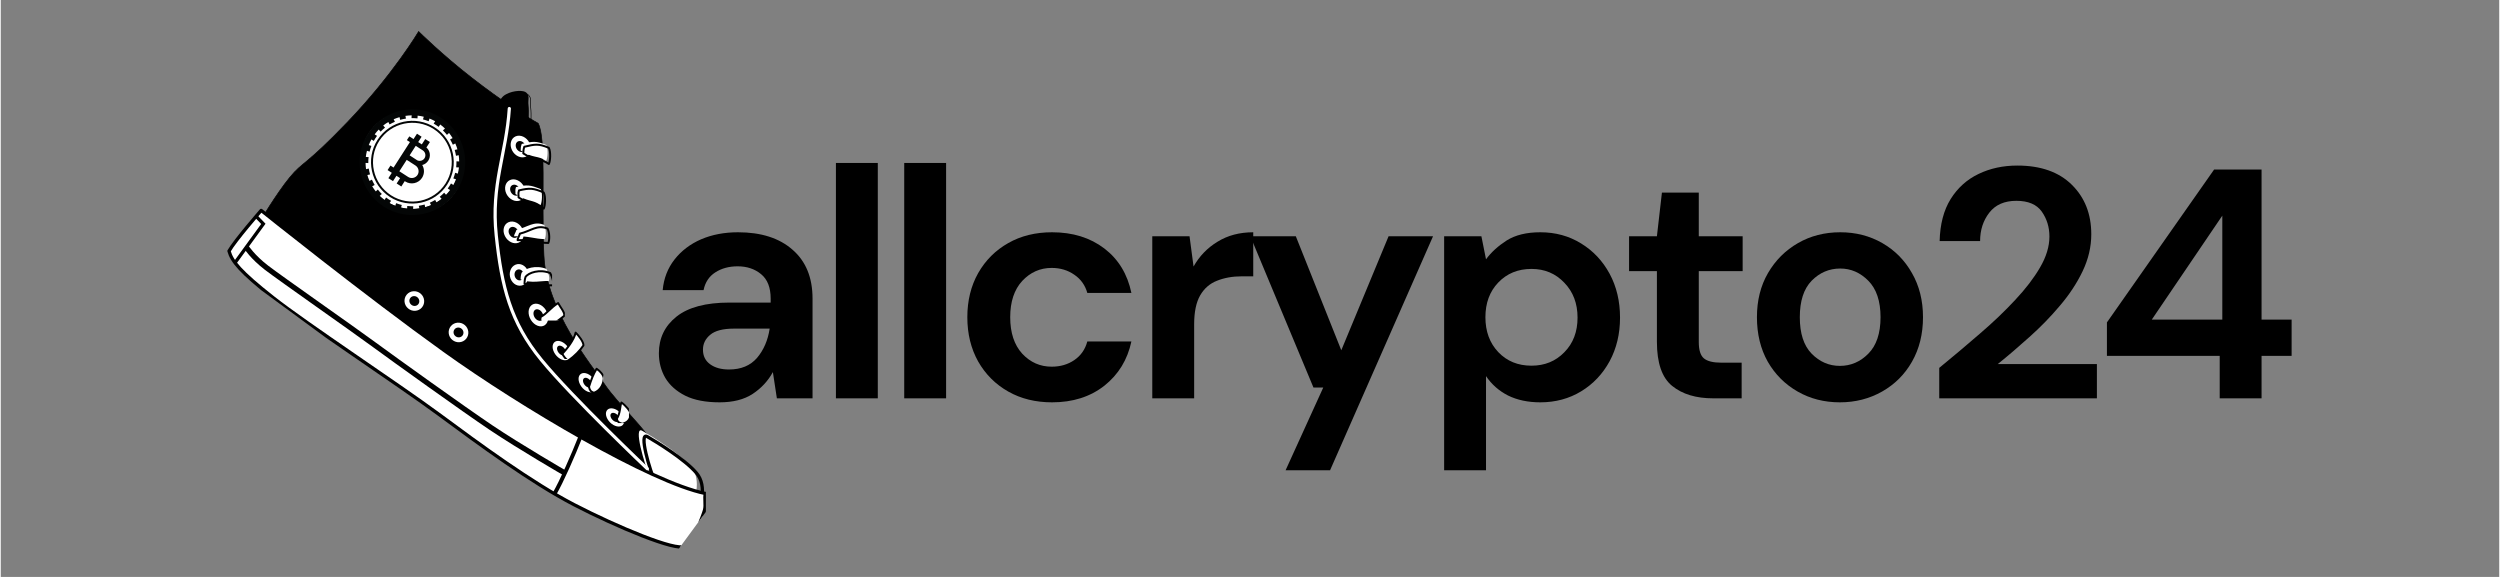 <svg xmlns="http://www.w3.org/2000/svg" xmlns:xlink="http://www.w3.org/1999/xlink" width="260" zoomAndPan="magnify" viewBox="0 0 194.88 45" height="60" preserveAspectRatio="xMidYMid meet" version="1.0"><rect x="0" y="0" width="194.88" height="45" fill="#808080" stroke="none"/><defs><g/><clipPath id="805e608703"><path d="M 38 7 L 42 7 L 42 10 L 38 10 Z M 38 7 " clip-rule="nonzero"/></clipPath><clipPath id="dd795a9958"><path d="M 31.293 0.016 L 65.738 25.293 L 51.102 45.234 L 16.66 19.953 Z M 31.293 0.016 " clip-rule="nonzero"/></clipPath><clipPath id="9e2d7c60f7"><path d="M 31.293 0.016 L 65.738 25.293 L 51.102 45.234 L 16.66 19.953 Z M 31.293 0.016 " clip-rule="nonzero"/></clipPath><clipPath id="ac8bceffed"><path d="M 31.293 0.016 L 65.738 25.293 L 51.102 45.234 L 16.66 19.953 Z M 31.293 0.016 " clip-rule="nonzero"/></clipPath><clipPath id="ef3c4a30da"><path d="M 38 6 L 42 6 L 42 10 L 38 10 Z M 38 6 " clip-rule="nonzero"/></clipPath><clipPath id="e6c62108b4"><path d="M 31.293 0.016 L 65.738 25.293 L 51.102 45.234 L 16.66 19.953 Z M 31.293 0.016 " clip-rule="nonzero"/></clipPath><clipPath id="3154c201fb"><path d="M 31.293 0.016 L 65.738 25.293 L 51.102 45.234 L 16.66 19.953 Z M 31.293 0.016 " clip-rule="nonzero"/></clipPath><clipPath id="cc83a95e45"><path d="M 31.293 0.016 L 65.738 25.293 L 51.102 45.234 L 16.66 19.953 Z M 31.293 0.016 " clip-rule="nonzero"/></clipPath><clipPath id="b2e23d0bfd"><path d="M 19 2 L 52 2 L 52 38 L 19 38 Z M 19 2 " clip-rule="nonzero"/></clipPath><clipPath id="001c041580"><path d="M 31.293 0.016 L 65.738 25.293 L 51.102 45.234 L 16.66 19.953 Z M 31.293 0.016 " clip-rule="nonzero"/></clipPath><clipPath id="d5cfa0f554"><path d="M 31.293 0.016 L 65.738 25.293 L 51.102 45.234 L 16.66 19.953 Z M 31.293 0.016 " clip-rule="nonzero"/></clipPath><clipPath id="511d2adf33"><path d="M 31.293 0.016 L 65.738 25.293 L 51.102 45.234 L 16.66 19.953 Z M 31.293 0.016 " clip-rule="nonzero"/></clipPath><clipPath id="83dc32ec58"><path d="M 28 8 L 36 8 L 36 17 L 28 17 Z M 28 8 " clip-rule="nonzero"/></clipPath><clipPath id="39a5025084"><path d="M 31.293 0.016 L 65.738 25.293 L 51.102 45.234 L 16.66 19.953 Z M 31.293 0.016 " clip-rule="nonzero"/></clipPath><clipPath id="465681c65c"><path d="M 31.293 0.016 L 65.738 25.293 L 51.102 45.234 L 16.66 19.953 Z M 31.293 0.016 " clip-rule="nonzero"/></clipPath><clipPath id="e1dbc09871"><path d="M 31.293 0.016 L 65.738 25.293 L 51.102 45.234 L 16.66 19.953 Z M 31.293 0.016 " clip-rule="nonzero"/></clipPath><clipPath id="9512255abc"><path d="M 27 8 L 37 8 L 37 17 L 27 17 Z M 27 8 " clip-rule="nonzero"/></clipPath><clipPath id="99acca8b77"><path d="M 31.293 0.016 L 65.738 25.293 L 51.102 45.234 L 16.66 19.953 Z M 31.293 0.016 " clip-rule="nonzero"/></clipPath><clipPath id="44e7a20b4d"><path d="M 31.293 0.016 L 65.738 25.293 L 51.102 45.234 L 16.66 19.953 Z M 31.293 0.016 " clip-rule="nonzero"/></clipPath><clipPath id="2951d6d065"><path d="M 31.293 0.016 L 65.738 25.293 L 51.102 45.234 L 16.66 19.953 Z M 31.293 0.016 " clip-rule="nonzero"/></clipPath><clipPath id="064ad56266"><path d="M 29 20 L 36 20 L 36 27 L 29 27 Z M 29 20 " clip-rule="nonzero"/></clipPath><clipPath id="b090b58ca4"><path d="M 31.293 0.016 L 65.738 25.293 L 51.102 45.234 L 16.66 19.953 Z M 31.293 0.016 " clip-rule="nonzero"/></clipPath><clipPath id="a13ebaa38d"><path d="M 31.293 0.016 L 65.738 25.293 L 51.102 45.234 L 16.66 19.953 Z M 31.293 0.016 " clip-rule="nonzero"/></clipPath><clipPath id="72cedaed97"><path d="M 31.293 0.016 L 65.738 25.293 L 51.102 45.234 L 16.66 19.953 Z M 31.293 0.016 " clip-rule="nonzero"/></clipPath><clipPath id="bac3518591"><path d="M 33 23 L 39 23 L 39 29 L 33 29 Z M 33 23 " clip-rule="nonzero"/></clipPath><clipPath id="2fcb7de313"><path d="M 31.293 0.016 L 65.738 25.293 L 51.102 45.234 L 16.66 19.953 Z M 31.293 0.016 " clip-rule="nonzero"/></clipPath><clipPath id="482d2c5258"><path d="M 31.293 0.016 L 65.738 25.293 L 51.102 45.234 L 16.66 19.953 Z M 31.293 0.016 " clip-rule="nonzero"/></clipPath><clipPath id="be7010c709"><path d="M 31.293 0.016 L 65.738 25.293 L 51.102 45.234 L 16.66 19.953 Z M 31.293 0.016 " clip-rule="nonzero"/></clipPath><clipPath id="c589f60ac2"><path d="M 37 8 L 44 8 L 44 15 L 37 15 Z M 37 8 " clip-rule="nonzero"/></clipPath><clipPath id="1f252826cd"><path d="M 31.293 0.016 L 65.738 25.293 L 51.102 45.234 L 16.66 19.953 Z M 31.293 0.016 " clip-rule="nonzero"/></clipPath><clipPath id="8deb5b2f65"><path d="M 31.293 0.016 L 65.738 25.293 L 51.102 45.234 L 16.66 19.953 Z M 31.293 0.016 " clip-rule="nonzero"/></clipPath><clipPath id="c1ef340e8d"><path d="M 31.293 0.016 L 65.738 25.293 L 51.102 45.234 L 16.66 19.953 Z M 31.293 0.016 " clip-rule="nonzero"/></clipPath><clipPath id="e762920ae7"><path d="M 37 11 L 43 11 L 43 19 L 37 19 Z M 37 11 " clip-rule="nonzero"/></clipPath><clipPath id="c11cd472f4"><path d="M 31.293 0.016 L 65.738 25.293 L 51.102 45.234 L 16.66 19.953 Z M 31.293 0.016 " clip-rule="nonzero"/></clipPath><clipPath id="dd6fede4fa"><path d="M 31.293 0.016 L 65.738 25.293 L 51.102 45.234 L 16.66 19.953 Z M 31.293 0.016 " clip-rule="nonzero"/></clipPath><clipPath id="6adf4a94d4"><path d="M 31.293 0.016 L 65.738 25.293 L 51.102 45.234 L 16.66 19.953 Z M 31.293 0.016 " clip-rule="nonzero"/></clipPath><clipPath id="2228e4d97d"><path d="M 37 15 L 43 15 L 43 22 L 37 22 Z M 37 15 " clip-rule="nonzero"/></clipPath><clipPath id="d2d478b773"><path d="M 31.293 0.016 L 65.738 25.293 L 51.102 45.234 L 16.66 19.953 Z M 31.293 0.016 " clip-rule="nonzero"/></clipPath><clipPath id="ef4bd83196"><path d="M 31.293 0.016 L 65.738 25.293 L 51.102 45.234 L 16.66 19.953 Z M 31.293 0.016 " clip-rule="nonzero"/></clipPath><clipPath id="b05df44453"><path d="M 31.293 0.016 L 65.738 25.293 L 51.102 45.234 L 16.66 19.953 Z M 31.293 0.016 " clip-rule="nonzero"/></clipPath><clipPath id="1bccca0570"><path d="M 37 18 L 44 18 L 44 25 L 37 25 Z M 37 18 " clip-rule="nonzero"/></clipPath><clipPath id="680b45359a"><path d="M 31.293 0.016 L 65.738 25.293 L 51.102 45.234 L 16.66 19.953 Z M 31.293 0.016 " clip-rule="nonzero"/></clipPath><clipPath id="020e27621e"><path d="M 31.293 0.016 L 65.738 25.293 L 51.102 45.234 L 16.66 19.953 Z M 31.293 0.016 " clip-rule="nonzero"/></clipPath><clipPath id="ff5514c825"><path d="M 31.293 0.016 L 65.738 25.293 L 51.102 45.234 L 16.66 19.953 Z M 31.293 0.016 " clip-rule="nonzero"/></clipPath><clipPath id="4138130edb"><path d="M 39 21 L 45 21 L 45 28 L 39 28 Z M 39 21 " clip-rule="nonzero"/></clipPath><clipPath id="535193f44e"><path d="M 31.293 0.016 L 65.738 25.293 L 51.102 45.234 L 16.66 19.953 Z M 31.293 0.016 " clip-rule="nonzero"/></clipPath><clipPath id="8e5b7fb593"><path d="M 31.293 0.016 L 65.738 25.293 L 51.102 45.234 L 16.66 19.953 Z M 31.293 0.016 " clip-rule="nonzero"/></clipPath><clipPath id="bbcfa8cc93"><path d="M 31.293 0.016 L 65.738 25.293 L 51.102 45.234 L 16.66 19.953 Z M 31.293 0.016 " clip-rule="nonzero"/></clipPath><clipPath id="3f6fa31786"><path d="M 41 24 L 47 24 L 47 31 L 41 31 Z M 41 24 " clip-rule="nonzero"/></clipPath><clipPath id="d38b0b8d7a"><path d="M 31.293 0.016 L 65.738 25.293 L 51.102 45.234 L 16.66 19.953 Z M 31.293 0.016 " clip-rule="nonzero"/></clipPath><clipPath id="39cbd15627"><path d="M 31.293 0.016 L 65.738 25.293 L 51.102 45.234 L 16.66 19.953 Z M 31.293 0.016 " clip-rule="nonzero"/></clipPath><clipPath id="0e3e80c833"><path d="M 31.293 0.016 L 65.738 25.293 L 51.102 45.234 L 16.66 19.953 Z M 31.293 0.016 " clip-rule="nonzero"/></clipPath><clipPath id="fa62425e11"><path d="M 43 27 L 49 27 L 49 33 L 43 33 Z M 43 27 " clip-rule="nonzero"/></clipPath><clipPath id="14a8d89086"><path d="M 31.293 0.016 L 65.738 25.293 L 51.102 45.234 L 16.66 19.953 Z M 31.293 0.016 " clip-rule="nonzero"/></clipPath><clipPath id="3595fc814d"><path d="M 31.293 0.016 L 65.738 25.293 L 51.102 45.234 L 16.66 19.953 Z M 31.293 0.016 " clip-rule="nonzero"/></clipPath><clipPath id="94ecf679be"><path d="M 31.293 0.016 L 65.738 25.293 L 51.102 45.234 L 16.66 19.953 Z M 31.293 0.016 " clip-rule="nonzero"/></clipPath><clipPath id="ee54e84036"><path d="M 45 29 L 51 29 L 51 35 L 45 35 Z M 45 29 " clip-rule="nonzero"/></clipPath><clipPath id="0e5ea921ea"><path d="M 31.293 0.016 L 65.738 25.293 L 51.102 45.234 L 16.66 19.953 Z M 31.293 0.016 " clip-rule="nonzero"/></clipPath><clipPath id="92119e2c42"><path d="M 31.293 0.016 L 65.738 25.293 L 51.102 45.234 L 16.66 19.953 Z M 31.293 0.016 " clip-rule="nonzero"/></clipPath><clipPath id="476f717add"><path d="M 31.293 0.016 L 65.738 25.293 L 51.102 45.234 L 16.66 19.953 Z M 31.293 0.016 " clip-rule="nonzero"/></clipPath><clipPath id="d247758e1f"><path d="M 49 33 L 55 33 L 55 39 L 49 39 Z M 49 33 " clip-rule="nonzero"/></clipPath><clipPath id="81dbc3e5af"><path d="M 31.293 0.016 L 65.738 25.293 L 51.102 45.234 L 16.66 19.953 Z M 31.293 0.016 " clip-rule="nonzero"/></clipPath><clipPath id="e60609cd2a"><path d="M 31.293 0.016 L 65.738 25.293 L 51.102 45.234 L 16.66 19.953 Z M 31.293 0.016 " clip-rule="nonzero"/></clipPath><clipPath id="e05070612b"><path d="M 31.293 0.016 L 65.738 25.293 L 51.102 45.234 L 16.66 19.953 Z M 31.293 0.016 " clip-rule="nonzero"/></clipPath><clipPath id="9e1c5bd1a8"><path d="M 48 32 L 56 32 L 56 40 L 48 40 Z M 48 32 " clip-rule="nonzero"/></clipPath><clipPath id="68416d26ad"><path d="M 31.293 0.016 L 65.738 25.293 L 51.102 45.234 L 16.66 19.953 Z M 31.293 0.016 " clip-rule="nonzero"/></clipPath><clipPath id="81befba933"><path d="M 31.293 0.016 L 65.738 25.293 L 51.102 45.234 L 16.66 19.953 Z M 31.293 0.016 " clip-rule="nonzero"/></clipPath><clipPath id="27e825f90e"><path d="M 31.293 0.016 L 65.738 25.293 L 51.102 45.234 L 16.66 19.953 Z M 31.293 0.016 " clip-rule="nonzero"/></clipPath><clipPath id="bbc29cd160"><path d="M 17 16 L 55 16 L 55 43 L 17 43 Z M 17 16 " clip-rule="nonzero"/></clipPath><clipPath id="2bcb373998"><path d="M 31.293 0.016 L 65.738 25.293 L 51.102 45.234 L 16.66 19.953 Z M 31.293 0.016 " clip-rule="nonzero"/></clipPath><clipPath id="4a9c7e82ab"><path d="M 31.293 0.016 L 65.738 25.293 L 51.102 45.234 L 16.66 19.953 Z M 31.293 0.016 " clip-rule="nonzero"/></clipPath><clipPath id="4551ee88b9"><path d="M 31.293 0.016 L 65.738 25.293 L 51.102 45.234 L 16.66 19.953 Z M 31.293 0.016 " clip-rule="nonzero"/></clipPath><clipPath id="4f4f9d1133"><path d="M 40 31 L 47 31 L 47 40 L 40 40 Z M 40 31 " clip-rule="nonzero"/></clipPath><clipPath id="afdccdb7e8"><path d="M 31.293 0.016 L 65.738 25.293 L 51.102 45.234 L 16.66 19.953 Z M 31.293 0.016 " clip-rule="nonzero"/></clipPath><clipPath id="a5dc55c14a"><path d="M 31.293 0.016 L 65.738 25.293 L 51.102 45.234 L 16.66 19.953 Z M 31.293 0.016 " clip-rule="nonzero"/></clipPath><clipPath id="e1e69fd60f"><path d="M 31.293 0.016 L 65.738 25.293 L 51.102 45.234 L 16.66 19.953 Z M 31.293 0.016 " clip-rule="nonzero"/></clipPath><clipPath id="918e105763"><path d="M 16 15 L 22 15 L 22 22 L 16 22 Z M 16 15 " clip-rule="nonzero"/></clipPath><clipPath id="02b110b54a"><path d="M 31.293 0.016 L 65.738 25.293 L 51.102 45.234 L 16.66 19.953 Z M 31.293 0.016 " clip-rule="nonzero"/></clipPath><clipPath id="b6b52b8dd3"><path d="M 31.293 0.016 L 65.738 25.293 L 51.102 45.234 L 16.66 19.953 Z M 31.293 0.016 " clip-rule="nonzero"/></clipPath><clipPath id="1da2108969"><path d="M 31.293 0.016 L 65.738 25.293 L 51.102 45.234 L 16.66 19.953 Z M 31.293 0.016 " clip-rule="nonzero"/></clipPath><clipPath id="bb5242bc33"><path d="M 16 16 L 46 16 L 46 39 L 16 39 Z M 16 16 " clip-rule="nonzero"/></clipPath><clipPath id="3bfff3a622"><path d="M 31.293 0.016 L 65.738 25.293 L 51.102 45.234 L 16.66 19.953 Z M 31.293 0.016 " clip-rule="nonzero"/></clipPath><clipPath id="7d2d3da16f"><path d="M 31.293 0.016 L 65.738 25.293 L 51.102 45.234 L 16.66 19.953 Z M 31.293 0.016 " clip-rule="nonzero"/></clipPath><clipPath id="8932a639d2"><path d="M 31.293 0.016 L 65.738 25.293 L 51.102 45.234 L 16.66 19.953 Z M 31.293 0.016 " clip-rule="nonzero"/></clipPath><clipPath id="044e16917a"><path d="M 36 6 L 52 6 L 52 38 L 36 38 Z M 36 6 " clip-rule="nonzero"/></clipPath><clipPath id="ee49e4acd5"><path d="M 31.293 0.016 L 65.738 25.293 L 51.102 45.234 L 16.66 19.953 Z M 31.293 0.016 " clip-rule="nonzero"/></clipPath><clipPath id="2a7383ffe4"><path d="M 31.293 0.016 L 65.738 25.293 L 51.102 45.234 L 16.66 19.953 Z M 31.293 0.016 " clip-rule="nonzero"/></clipPath><clipPath id="5cea0947ea"><path d="M 31.293 0.016 L 65.738 25.293 L 51.102 45.234 L 16.66 19.953 Z M 31.293 0.016 " clip-rule="nonzero"/></clipPath><clipPath id="aa4663f4b8"><path d="M 40 11 L 43 11 L 43 13 L 40 13 Z M 40 11 " clip-rule="nonzero"/></clipPath><clipPath id="15b41de19a"><path d="M 31.293 0.016 L 65.738 25.293 L 51.102 45.234 L 16.66 19.953 Z M 31.293 0.016 " clip-rule="nonzero"/></clipPath><clipPath id="b70dec3c64"><path d="M 31.293 0.016 L 65.738 25.293 L 51.102 45.234 L 16.66 19.953 Z M 31.293 0.016 " clip-rule="nonzero"/></clipPath><clipPath id="7188c591a8"><path d="M 31.293 0.016 L 65.738 25.293 L 51.102 45.234 L 16.66 19.953 Z M 31.293 0.016 " clip-rule="nonzero"/></clipPath><clipPath id="a190954a12"><path d="M 40 10 L 43 10 L 43 13 L 40 13 Z M 40 10 " clip-rule="nonzero"/></clipPath><clipPath id="b95585ebd9"><path d="M 31.293 0.016 L 65.738 25.293 L 51.102 45.234 L 16.66 19.953 Z M 31.293 0.016 " clip-rule="nonzero"/></clipPath><clipPath id="05bac94bf3"><path d="M 31.293 0.016 L 65.738 25.293 L 51.102 45.234 L 16.66 19.953 Z M 31.293 0.016 " clip-rule="nonzero"/></clipPath><clipPath id="ea9dcca2fd"><path d="M 31.293 0.016 L 65.738 25.293 L 51.102 45.234 L 16.66 19.953 Z M 31.293 0.016 " clip-rule="nonzero"/></clipPath><clipPath id="ff824ac185"><path d="M 40 14 L 43 14 L 43 16 L 40 16 Z M 40 14 " clip-rule="nonzero"/></clipPath><clipPath id="1da2b8d9ee"><path d="M 31.293 0.016 L 65.738 25.293 L 51.102 45.234 L 16.66 19.953 Z M 31.293 0.016 " clip-rule="nonzero"/></clipPath><clipPath id="641cc9c470"><path d="M 31.293 0.016 L 65.738 25.293 L 51.102 45.234 L 16.66 19.953 Z M 31.293 0.016 " clip-rule="nonzero"/></clipPath><clipPath id="6c77f239e2"><path d="M 31.293 0.016 L 65.738 25.293 L 51.102 45.234 L 16.66 19.953 Z M 31.293 0.016 " clip-rule="nonzero"/></clipPath><clipPath id="dbc2fbd02b"><path d="M 40 14 L 43 14 L 43 17 L 40 17 Z M 40 14 " clip-rule="nonzero"/></clipPath><clipPath id="b2611482dd"><path d="M 31.293 0.016 L 65.738 25.293 L 51.102 45.234 L 16.66 19.953 Z M 31.293 0.016 " clip-rule="nonzero"/></clipPath><clipPath id="cf9efbc097"><path d="M 31.293 0.016 L 65.738 25.293 L 51.102 45.234 L 16.66 19.953 Z M 31.293 0.016 " clip-rule="nonzero"/></clipPath><clipPath id="c4c0d90a43"><path d="M 31.293 0.016 L 65.738 25.293 L 51.102 45.234 L 16.66 19.953 Z M 31.293 0.016 " clip-rule="nonzero"/></clipPath><clipPath id="fa70360745"><path d="M 40 17 L 43 17 L 43 19 L 40 19 Z M 40 17 " clip-rule="nonzero"/></clipPath><clipPath id="83095ecd76"><path d="M 31.293 0.016 L 65.738 25.293 L 51.102 45.234 L 16.66 19.953 Z M 31.293 0.016 " clip-rule="nonzero"/></clipPath><clipPath id="b2b1fc8aa2"><path d="M 31.293 0.016 L 65.738 25.293 L 51.102 45.234 L 16.66 19.953 Z M 31.293 0.016 " clip-rule="nonzero"/></clipPath><clipPath id="9668858445"><path d="M 31.293 0.016 L 65.738 25.293 L 51.102 45.234 L 16.66 19.953 Z M 31.293 0.016 " clip-rule="nonzero"/></clipPath><clipPath id="daea58922f"><path d="M 39 17 L 43 17 L 43 19 L 39 19 Z M 39 17 " clip-rule="nonzero"/></clipPath><clipPath id="9400f47fb6"><path d="M 31.293 0.016 L 65.738 25.293 L 51.102 45.234 L 16.66 19.953 Z M 31.293 0.016 " clip-rule="nonzero"/></clipPath><clipPath id="54bab9772c"><path d="M 31.293 0.016 L 65.738 25.293 L 51.102 45.234 L 16.66 19.953 Z M 31.293 0.016 " clip-rule="nonzero"/></clipPath><clipPath id="6fbef00954"><path d="M 31.293 0.016 L 65.738 25.293 L 51.102 45.234 L 16.66 19.953 Z M 31.293 0.016 " clip-rule="nonzero"/></clipPath><clipPath id="73eac3f716"><path d="M 40 20 L 43 20 L 43 22 L 40 22 Z M 40 20 " clip-rule="nonzero"/></clipPath><clipPath id="622ccd90e4"><path d="M 31.293 0.016 L 65.738 25.293 L 51.102 45.234 L 16.66 19.953 Z M 31.293 0.016 " clip-rule="nonzero"/></clipPath><clipPath id="ec8e059799"><path d="M 31.293 0.016 L 65.738 25.293 L 51.102 45.234 L 16.66 19.953 Z M 31.293 0.016 " clip-rule="nonzero"/></clipPath><clipPath id="fc85c89d03"><path d="M 31.293 0.016 L 65.738 25.293 L 51.102 45.234 L 16.66 19.953 Z M 31.293 0.016 " clip-rule="nonzero"/></clipPath><clipPath id="23f04ff6e8"><path d="M 40 20 L 43 20 L 43 23 L 40 23 Z M 40 20 " clip-rule="nonzero"/></clipPath><clipPath id="8299fed799"><path d="M 31.293 0.016 L 65.738 25.293 L 51.102 45.234 L 16.66 19.953 Z M 31.293 0.016 " clip-rule="nonzero"/></clipPath><clipPath id="4ca35ec3d8"><path d="M 31.293 0.016 L 65.738 25.293 L 51.102 45.234 L 16.66 19.953 Z M 31.293 0.016 " clip-rule="nonzero"/></clipPath><clipPath id="809b1f8a53"><path d="M 31.293 0.016 L 65.738 25.293 L 51.102 45.234 L 16.66 19.953 Z M 31.293 0.016 " clip-rule="nonzero"/></clipPath><clipPath id="6f7c3038fa"><path d="M 41 23 L 44 23 L 44 25 L 41 25 Z M 41 23 " clip-rule="nonzero"/></clipPath><clipPath id="978676ff45"><path d="M 31.293 0.016 L 65.738 25.293 L 51.102 45.234 L 16.66 19.953 Z M 31.293 0.016 " clip-rule="nonzero"/></clipPath><clipPath id="92546fbdf7"><path d="M 31.293 0.016 L 65.738 25.293 L 51.102 45.234 L 16.66 19.953 Z M 31.293 0.016 " clip-rule="nonzero"/></clipPath><clipPath id="9316d73e9e"><path d="M 31.293 0.016 L 65.738 25.293 L 51.102 45.234 L 16.66 19.953 Z M 31.293 0.016 " clip-rule="nonzero"/></clipPath><clipPath id="eea9bfba5c"><path d="M 43 25 L 46 25 L 46 28 L 43 28 Z M 43 25 " clip-rule="nonzero"/></clipPath><clipPath id="d772cb922a"><path d="M 31.293 0.016 L 65.738 25.293 L 51.102 45.234 L 16.66 19.953 Z M 31.293 0.016 " clip-rule="nonzero"/></clipPath><clipPath id="e6b597d805"><path d="M 31.293 0.016 L 65.738 25.293 L 51.102 45.234 L 16.66 19.953 Z M 31.293 0.016 " clip-rule="nonzero"/></clipPath><clipPath id="2ccc566a45"><path d="M 31.293 0.016 L 65.738 25.293 L 51.102 45.234 L 16.66 19.953 Z M 31.293 0.016 " clip-rule="nonzero"/></clipPath><clipPath id="19ae654120"><path d="M 45 28 L 47 28 L 47 31 L 45 31 Z M 45 28 " clip-rule="nonzero"/></clipPath><clipPath id="b392558c87"><path d="M 31.293 0.016 L 65.738 25.293 L 51.102 45.234 L 16.66 19.953 Z M 31.293 0.016 " clip-rule="nonzero"/></clipPath><clipPath id="57e7fa40fb"><path d="M 31.293 0.016 L 65.738 25.293 L 51.102 45.234 L 16.66 19.953 Z M 31.293 0.016 " clip-rule="nonzero"/></clipPath><clipPath id="b218d49664"><path d="M 31.293 0.016 L 65.738 25.293 L 51.102 45.234 L 16.66 19.953 Z M 31.293 0.016 " clip-rule="nonzero"/></clipPath><clipPath id="26167bf476"><path d="M 47 30 L 49 30 L 49 33 L 47 33 Z M 47 30 " clip-rule="nonzero"/></clipPath><clipPath id="2b4f5a8fe0"><path d="M 31.293 0.016 L 65.738 25.293 L 51.102 45.234 L 16.66 19.953 Z M 31.293 0.016 " clip-rule="nonzero"/></clipPath><clipPath id="6fc65b9af8"><path d="M 31.293 0.016 L 65.738 25.293 L 51.102 45.234 L 16.66 19.953 Z M 31.293 0.016 " clip-rule="nonzero"/></clipPath><clipPath id="1562b9e05d"><path d="M 31.293 0.016 L 65.738 25.293 L 51.102 45.234 L 16.66 19.953 Z M 31.293 0.016 " clip-rule="nonzero"/></clipPath><clipPath id="4824b48c7c"><path d="M 27 8 L 37 8 L 37 17 L 27 17 Z M 27 8 " clip-rule="nonzero"/></clipPath><clipPath id="57e6194250"><path d="M 30.871 6.953 L 37.805 11.414 L 33.344 18.348 L 26.41 13.887 Z M 30.871 6.953 " clip-rule="nonzero"/></clipPath><clipPath id="72cc404c44"><path d="M 30.871 6.953 L 37.805 11.414 L 33.344 18.348 L 26.41 13.887 Z M 30.871 6.953 " clip-rule="nonzero"/></clipPath><clipPath id="ed0df676de"><path d="M 30.871 6.953 L 37.805 11.414 L 33.344 18.348 L 26.41 13.887 Z M 30.871 6.953 " clip-rule="nonzero"/></clipPath><clipPath id="593b621085"><path d="M 28 9 L 36 9 L 36 16 L 28 16 Z M 28 9 " clip-rule="nonzero"/></clipPath><clipPath id="7f52c71dbf"><path d="M 30.871 6.953 L 37.805 11.414 L 33.344 18.348 L 26.41 13.887 Z M 30.871 6.953 " clip-rule="nonzero"/></clipPath><clipPath id="3dd929ee92"><path d="M 30.871 6.953 L 37.805 11.414 L 33.344 18.348 L 26.41 13.887 Z M 30.871 6.953 " clip-rule="nonzero"/></clipPath><clipPath id="e3934a85ef"><path d="M 30.871 6.953 L 37.805 11.414 L 33.344 18.348 L 26.41 13.887 Z M 30.871 6.953 " clip-rule="nonzero"/></clipPath><clipPath id="f518f28296"><path d="M 30 10 L 34 10 L 34 15 L 30 15 Z M 30 10 " clip-rule="nonzero"/></clipPath><clipPath id="54a84bbb78"><path d="M 30.871 6.953 L 37.805 11.414 L 33.344 18.348 L 26.41 13.887 Z M 30.871 6.953 " clip-rule="nonzero"/></clipPath><clipPath id="f5d0efb464"><path d="M 30.871 6.953 L 37.805 11.414 L 33.344 18.348 L 26.41 13.887 Z M 30.871 6.953 " clip-rule="nonzero"/></clipPath><clipPath id="5841dbb452"><path d="M 30.871 6.953 L 37.805 11.414 L 33.344 18.348 L 26.41 13.887 Z M 30.871 6.953 " clip-rule="nonzero"/></clipPath></defs><g fill="#000000" fill-opacity="1"><g transform="translate(50.052, 31.07)"><g><path d="M 6.016 0.312 C 4.93 0.312 4.039 0.141 3.344 -0.203 C 2.645 -0.555 2.125 -1.02 1.781 -1.594 C 1.445 -2.176 1.281 -2.816 1.281 -3.516 C 1.281 -4.691 1.738 -5.645 2.656 -6.375 C 3.57 -7.102 4.945 -7.469 6.781 -7.469 L 10 -7.469 L 10 -7.781 C 10 -8.645 9.75 -9.281 9.25 -9.688 C 8.758 -10.094 8.148 -10.297 7.422 -10.297 C 6.754 -10.297 6.176 -10.141 5.688 -9.828 C 5.195 -9.516 4.891 -9.051 4.766 -8.438 L 1.578 -8.438 C 1.66 -9.352 1.969 -10.148 2.5 -10.828 C 3.039 -11.516 3.734 -12.039 4.578 -12.406 C 5.43 -12.77 6.391 -12.953 7.453 -12.953 C 9.254 -12.953 10.672 -12.5 11.703 -11.594 C 12.742 -10.695 13.266 -9.426 13.266 -7.781 L 13.266 0 L 10.484 0 L 10.172 -2.047 C 9.797 -1.359 9.27 -0.789 8.594 -0.344 C 7.926 0.094 7.066 0.312 6.016 0.312 Z M 6.75 -2.25 C 7.688 -2.25 8.414 -2.551 8.938 -3.156 C 9.457 -3.77 9.785 -4.531 9.922 -5.438 L 7.141 -5.438 C 6.273 -5.438 5.656 -5.273 5.281 -4.953 C 4.906 -4.641 4.719 -4.254 4.719 -3.797 C 4.719 -3.305 4.906 -2.926 5.281 -2.656 C 5.656 -2.383 6.145 -2.25 6.75 -2.25 Z M 6.75 -2.25 "/></g></g></g><g fill="#000000" fill-opacity="1"><g transform="translate(63.486, 31.07)"><g><path d="M 1.656 0 L 1.656 -18.359 L 4.922 -18.359 L 4.922 0 Z M 1.656 0 "/></g></g></g><g fill="#000000" fill-opacity="1"><g transform="translate(68.814, 31.07)"><g><path d="M 1.656 0 L 1.656 -18.359 L 4.922 -18.359 L 4.922 0 Z M 1.656 0 "/></g></g></g><g fill="#000000" fill-opacity="1"><g transform="translate(74.142, 31.07)"><g><path d="M 7.859 0.312 C 6.566 0.312 5.426 0.031 4.438 -0.531 C 3.445 -1.094 2.664 -1.875 2.094 -2.875 C 1.531 -3.883 1.25 -5.035 1.25 -6.328 C 1.25 -7.617 1.531 -8.766 2.094 -9.766 C 2.664 -10.766 3.445 -11.547 4.438 -12.109 C 5.426 -12.672 6.566 -12.953 7.859 -12.953 C 9.473 -12.953 10.832 -12.531 11.938 -11.688 C 13.039 -10.844 13.742 -9.688 14.047 -8.219 L 10.609 -8.219 C 10.441 -8.82 10.102 -9.297 9.594 -9.641 C 9.094 -9.992 8.504 -10.172 7.828 -10.172 C 6.93 -10.172 6.164 -9.832 5.531 -9.156 C 4.906 -8.477 4.594 -7.535 4.594 -6.328 C 4.594 -5.117 4.906 -4.172 5.531 -3.484 C 6.164 -2.805 6.93 -2.469 7.828 -2.469 C 8.504 -2.469 9.094 -2.641 9.594 -2.984 C 10.102 -3.328 10.441 -3.812 10.609 -4.438 L 14.047 -4.438 C 13.742 -3.008 13.039 -1.859 11.938 -0.984 C 10.832 -0.117 9.473 0.312 7.859 0.312 Z M 7.859 0.312 "/></g></g></g><g fill="#000000" fill-opacity="1"><g transform="translate(88.162, 31.07)"><g><path d="M 1.656 0 L 1.656 -12.641 L 4.562 -12.641 L 4.875 -10.281 C 5.332 -11.094 5.957 -11.738 6.75 -12.219 C 7.539 -12.707 8.469 -12.953 9.531 -12.953 L 9.531 -9.516 L 8.625 -9.516 C 7.906 -9.516 7.266 -9.398 6.703 -9.172 C 6.141 -8.953 5.703 -8.57 5.391 -8.031 C 5.078 -7.488 4.922 -6.734 4.922 -5.766 L 4.922 0 Z M 1.656 0 "/></g></g></g><g fill="#000000" fill-opacity="1"><g transform="translate(96.983, 31.07)"><g><path d="M 3.234 5.609 L 6.172 -0.844 L 5.406 -0.844 L 0.484 -12.641 L 4.031 -12.641 L 7.578 -3.75 L 11.266 -12.641 L 14.734 -12.641 L 6.703 5.609 Z M 3.234 5.609 "/></g></g></g><g fill="#000000" fill-opacity="1"><g transform="translate(110.927, 31.07)"><g><path d="M 1.656 5.609 L 1.656 -12.641 L 4.562 -12.641 L 4.922 -10.844 C 5.328 -11.395 5.863 -11.883 6.531 -12.312 C 7.207 -12.738 8.082 -12.953 9.156 -12.953 C 10.344 -12.953 11.406 -12.66 12.344 -12.078 C 13.281 -11.504 14.02 -10.719 14.562 -9.719 C 15.102 -8.719 15.375 -7.578 15.375 -6.297 C 15.375 -5.023 15.102 -3.891 14.562 -2.891 C 14.02 -1.898 13.281 -1.117 12.344 -0.547 C 11.406 0.023 10.344 0.312 9.156 0.312 C 8.195 0.312 7.359 0.133 6.641 -0.219 C 5.93 -0.582 5.359 -1.086 4.922 -1.734 L 4.922 5.609 Z M 8.469 -2.547 C 9.5 -2.547 10.352 -2.895 11.031 -3.594 C 11.719 -4.289 12.062 -5.191 12.062 -6.297 C 12.062 -7.398 11.719 -8.305 11.031 -9.016 C 10.352 -9.734 9.5 -10.094 8.469 -10.094 C 7.414 -10.094 6.551 -9.738 5.875 -9.031 C 5.207 -8.332 4.875 -7.43 4.875 -6.328 C 4.875 -5.223 5.207 -4.316 5.875 -3.609 C 6.551 -2.898 7.414 -2.547 8.469 -2.547 Z M 8.469 -2.547 "/></g></g></g><g fill="#000000" fill-opacity="1"><g transform="translate(126.273, 31.07)"><g><path d="M 7.297 0 C 5.961 0 4.895 -0.32 4.094 -0.969 C 3.301 -1.613 2.906 -2.758 2.906 -4.406 L 2.906 -9.922 L 0.734 -9.922 L 0.734 -12.641 L 2.906 -12.641 L 3.297 -16.047 L 6.172 -16.047 L 6.172 -12.641 L 9.594 -12.641 L 9.594 -9.922 L 6.172 -9.922 L 6.172 -4.391 C 6.172 -3.773 6.301 -3.352 6.562 -3.125 C 6.832 -2.895 7.289 -2.781 7.938 -2.781 L 9.516 -2.781 L 9.516 0 Z M 7.297 0 "/></g></g></g><g fill="#000000" fill-opacity="1"><g transform="translate(135.731, 31.07)"><g><path d="M 7.719 0.312 C 6.5 0.312 5.398 0.031 4.422 -0.531 C 3.441 -1.094 2.664 -1.867 2.094 -2.859 C 1.531 -3.859 1.25 -5.016 1.25 -6.328 C 1.25 -7.629 1.535 -8.773 2.109 -9.766 C 2.691 -10.766 3.473 -11.547 4.453 -12.109 C 5.43 -12.672 6.531 -12.953 7.75 -12.953 C 8.957 -12.953 10.051 -12.672 11.031 -12.109 C 12.008 -11.547 12.781 -10.766 13.344 -9.766 C 13.914 -8.773 14.203 -7.629 14.203 -6.328 C 14.203 -5.016 13.914 -3.859 13.344 -2.859 C 12.781 -1.867 12.004 -1.094 11.016 -0.531 C 10.023 0.031 8.926 0.312 7.719 0.312 Z M 7.719 -2.531 C 8.57 -2.531 9.312 -2.848 9.938 -3.484 C 10.57 -4.117 10.891 -5.066 10.891 -6.328 C 10.891 -7.586 10.57 -8.535 9.938 -9.172 C 9.312 -9.805 8.582 -10.125 7.75 -10.125 C 6.883 -10.125 6.141 -9.805 5.516 -9.172 C 4.898 -8.535 4.594 -7.586 4.594 -6.328 C 4.594 -5.066 4.898 -4.117 5.516 -3.484 C 6.141 -2.848 6.875 -2.531 7.719 -2.531 Z M 7.719 -2.531 "/></g></g></g><g fill="#000000" fill-opacity="1"><g transform="translate(149.904, 31.07)"><g><path d="M 1.297 0 L 1.297 -2.375 C 2.391 -3.27 3.445 -4.16 4.469 -5.047 C 5.5 -5.93 6.414 -6.805 7.219 -7.672 C 8.031 -8.535 8.676 -9.379 9.156 -10.203 C 9.645 -11.035 9.891 -11.844 9.891 -12.625 C 9.891 -13.352 9.691 -14 9.297 -14.562 C 8.898 -15.125 8.238 -15.406 7.312 -15.406 C 6.383 -15.406 5.68 -15.098 5.203 -14.484 C 4.723 -13.867 4.484 -13.129 4.484 -12.266 L 1.328 -12.266 C 1.359 -13.578 1.645 -14.672 2.188 -15.547 C 2.738 -16.422 3.461 -17.07 4.359 -17.5 C 5.266 -17.938 6.273 -18.156 7.391 -18.156 C 9.211 -18.156 10.629 -17.656 11.641 -16.656 C 12.648 -15.664 13.156 -14.379 13.156 -12.797 C 13.156 -11.816 12.93 -10.859 12.484 -9.922 C 12.035 -8.984 11.441 -8.082 10.703 -7.219 C 9.973 -6.352 9.18 -5.539 8.328 -4.781 C 7.484 -4.02 6.66 -3.316 5.859 -2.672 L 13.594 -2.672 L 13.594 0 Z M 1.297 0 "/></g></g></g><g fill="#000000" fill-opacity="1"><g transform="translate(163.186, 31.07)"><g><path d="M 9.891 0 L 9.891 -3.312 L 1.094 -3.312 L 1.094 -5.922 L 9.453 -17.844 L 13.156 -17.844 L 13.156 -6.141 L 15.5 -6.141 L 15.5 -3.312 L 13.156 -3.312 L 13.156 0 Z M 4.594 -6.141 L 10.094 -6.141 L 10.094 -14.25 Z M 4.594 -6.141 "/></g></g></g><g clip-path="url(#805e608703)"><g clip-path="url(#dd795a9958)"><g clip-path="url(#9e2d7c60f7)"><g clip-path="url(#ac8bceffed)"><path fill="#000000" d="M 38.723 8.164 C 39.008 7.73 39.078 7.531 39.418 7.352 C 40.008 7.031 40.805 7.027 40.996 7.227 C 41.293 7.539 41.102 7.738 41.164 8.219 C 41.227 8.699 41.156 9.699 41.156 9.699 Z M 38.723 8.164 " fill-opacity="1" fill-rule="nonzero"/></g></g></g></g><g clip-path="url(#ef3c4a30da)"><g clip-path="url(#e6c62108b4)"><g clip-path="url(#3154c201fb)"><g clip-path="url(#cc83a95e45)"><path stroke-linecap="butt" transform="matrix(0.042, 0.031, -0.03, 0.042, 37.506, -9.55)" fill="none" stroke-linejoin="miter" d="M 221.08 263.107 C 220.565 253.051 219.385 249.128 222.619 242.416 C 228.134 230.635 240.481 221.426 245.73 222.344 C 253.913 223.824 253.21 229.137 259.666 235.935 C 266.121 242.732 276.44 259.18 276.44 259.18 Z M 221.08 263.107 " stroke="#000000" stroke-width="1" stroke-opacity="1" stroke-miterlimit="4"/></g></g></g></g><g clip-path="url(#b2e23d0bfd)"><g clip-path="url(#001c041580)"><g clip-path="url(#d5cfa0f554)"><g clip-path="url(#511d2adf33)"><path stroke-linecap="butt" transform="matrix(0.042, 0.031, -0.03, 0.042, 37.506, -9.55)" fill-opacity="1" fill="#000000" fill-rule="nonzero" stroke-linejoin="miter" d="M 57.156 243.774 C 57.156 243.774 63.559 318.769 49.278 418.06 C 36.068 509.981 29.305 505.196 27.143 536.688 C 24.998 568.074 29.276 619.536 29.276 619.536 C 29.276 619.536 350.727 626.636 439.236 621.644 C 527.851 616.668 740.705 580.226 740.705 580.226 C 740.705 580.226 739.296 553.063 710.049 538.085 C 680.697 523.092 623.575 518.072 590.02 505.899 C 556.404 493.772 455.702 469.503 403.581 403.067 C 351.46 336.631 304.733 258.504 282.175 248.083 C 261.215 250.867 217.167 253.774 161.44 252.331 C 105.757 250.949 57.156 243.774 57.156 243.774 Z M 57.156 243.774 " stroke="#000000" stroke-width="1" stroke-opacity="1" stroke-miterlimit="4"/></g></g></g></g><g clip-path="url(#83dc32ec58)"><g clip-path="url(#39a5025084)"><g clip-path="url(#465681c65c)"><g clip-path="url(#e1dbc09871)"><path fill="#ffffff" d="M 35.109 14.805 C 33.891 16.469 31.496 16.789 29.766 15.516 C 28.035 14.246 27.621 11.867 28.844 10.203 C 30.062 8.539 32.457 8.223 34.188 9.492 C 35.918 10.762 36.332 13.141 35.109 14.805 Z M 35.109 14.805 " fill-opacity="1" fill-rule="nonzero"/></g></g></g></g><g clip-path="url(#9512255abc)"><g clip-path="url(#99acca8b77)"><g clip-path="url(#44e7a20b4d)"><g clip-path="url(#2951d6d065)"><path stroke-linecap="butt" transform="matrix(0.042, 0.031, -0.03, 0.042, 37.664, -9.389)" fill="none" stroke-linejoin="miter" d="M 236.398 407.739 C 236.44 447.758 202.862 480.258 161.422 480.206 C 120.026 480.215 86.438 447.76 86.457 407.697 C 86.416 367.678 120.038 335.24 161.434 335.23 C 202.83 335.221 236.418 367.675 236.398 407.739 Z M 236.398 407.739 " stroke="#d8d8d8" stroke-width="1" stroke-opacity="1" stroke-miterlimit="4"/></g></g></g></g><g clip-path="url(#064ad56266)"><g clip-path="url(#b090b58ca4)"><g clip-path="url(#a13ebaa38d)"><g clip-path="url(#72cedaed97)"><path stroke-linecap="butt" transform="matrix(0.006, 0.005, -0.005, 0.006, 33.328, 20.226)" fill="none" stroke-linejoin="miter" d="M 236.508 407.941 C 236.498 447.965 202.799 480.469 161.449 480.027 C 119.995 480.289 86.557 447.569 86.566 407.546 C 86.576 367.523 119.884 335.316 161.338 335.054 C 203.08 335.199 236.518 367.918 236.508 407.941 Z M 236.508 407.941 " stroke="#ffffff" stroke-width="48.765" stroke-opacity="1" stroke-miterlimit="4"/></g></g></g></g><g clip-path="url(#bac3518591)"><g clip-path="url(#2fcb7de313)"><g clip-path="url(#482d2c5258)"><g clip-path="url(#be7010c709)"><path stroke-linecap="butt" transform="matrix(0.006, 0.005, -0.005, 0.006, 36.774, 22.678)" fill="none" stroke-linejoin="miter" d="M 236.21 407.711 C 236.2 447.734 202.893 479.941 161.439 480.202 C 119.984 480.464 86.546 447.745 86.556 407.722 C 86.566 367.698 120.265 335.194 161.327 335.23 C 202.782 334.968 236.22 367.687 236.21 407.711 Z M 236.21 407.711 " stroke="#ffffff" stroke-width="48.765" stroke-opacity="1" stroke-miterlimit="4"/></g></g></g></g><g clip-path="url(#c589f60ac2)"><g clip-path="url(#1f252826cd)"><g clip-path="url(#8deb5b2f65)"><g clip-path="url(#c1ef340e8d)"><path stroke-linecap="butt" transform="matrix(0.004, 0.008, -0.007, 0.003, 42.764, 8.915)" fill="none" stroke-linejoin="miter" d="M 236.29 407.61 C 236.29 447.528 202.747 480.277 161.462 480.17 C 120.177 480.063 86.476 447.57 86.476 407.653 C 86.475 367.735 120.019 334.986 161.303 335.093 C 202.982 335.408 236.289 367.693 236.29 407.61 Z M 236.29 407.61 " stroke="#ffffff" stroke-width="48.767" stroke-opacity="1" stroke-miterlimit="4"/></g></g></g></g><g clip-path="url(#e762920ae7)"><g clip-path="url(#c11cd472f4)"><g clip-path="url(#dd6fede4fa)"><g clip-path="url(#6adf4a94d4)"><path stroke-linecap="butt" transform="matrix(0.004, 0.008, -0.007, 0.003, 42.332, 12.32)" fill="none" stroke-linejoin="miter" d="M 236.377 407.906 C 236.378 447.824 203.014 480.081 161.55 480.466 C 119.871 480.151 86.564 447.866 86.563 407.949 C 86.169 367.823 120.106 335.282 161.391 335.389 C 202.855 335.004 236.556 367.497 236.377 407.906 Z M 236.377 407.906 " stroke="#ffffff" stroke-width="48.767" stroke-opacity="1" stroke-miterlimit="4"/></g></g></g></g><g clip-path="url(#2228e4d97d)"><g clip-path="url(#d2d478b773)"><g clip-path="url(#ef4bd83196)"><g clip-path="url(#b05df44453)"><path stroke-linecap="butt" transform="matrix(0.004, 0.008, -0.007, 0.003, 42.212, 15.612)" fill="none" stroke-linejoin="miter" d="M 236.599 407.668 C 236.6 447.585 202.662 480.127 161.378 480.019 C 119.914 480.404 86.213 447.912 86.391 407.502 C 86.391 367.585 119.755 335.328 161.613 335.151 C 202.897 335.258 236.598 367.751 236.599 407.668 Z M 236.599 407.668 " stroke="#ffffff" stroke-width="48.767" stroke-opacity="1" stroke-miterlimit="4"/></g></g></g></g><g clip-path="url(#1bccca0570)"><g clip-path="url(#680b45359a)"><g clip-path="url(#020e27621e)"><g clip-path="url(#ff5514c825)"><path stroke-linecap="butt" transform="matrix(0.003, 0.008, -0.007, 0.003, 42.811, 18.926)" fill="none" stroke-linejoin="miter" d="M 236.326 407.677 C 236.498 447.704 202.739 480.383 161.413 480.287 C 120.087 480.191 86.453 447.526 86.671 407.696 C 86.499 367.67 120.074 335.476 161.584 335.086 C 202.91 335.182 236.544 367.848 236.326 407.677 Z M 236.326 407.677 " stroke="#ffffff" stroke-width="48.767" stroke-opacity="1" stroke-miterlimit="4"/></g></g></g></g><g clip-path="url(#4138130edb)"><g clip-path="url(#535193f44e)"><g clip-path="url(#8e5b7fb593)"><g clip-path="url(#bbcfa8cc93)"><path stroke-linecap="butt" transform="matrix(0.005, 0.008, -0.006, 0.004, 43.572, 21.649)" fill="none" stroke-linejoin="miter" d="M 236.489 408.016 C 236.525 447.84 202.721 480.09 161.545 480.175 C 120.016 479.983 86.393 447.545 86.357 407.721 C 86.322 367.896 120.022 334.924 161.551 335.117 C 202.728 335.031 236.351 367.468 236.489 408.016 Z M 236.489 408.016 " stroke="#ffffff" stroke-width="48.767" stroke-opacity="1" stroke-miterlimit="4"/></g></g></g></g><g clip-path="url(#3f6fa31786)"><g clip-path="url(#d38b0b8d7a)"><g clip-path="url(#39cbd15627)"><g clip-path="url(#0e3e80c833)"><path stroke-linecap="butt" transform="matrix(0.005, 0.007, -0.005, 0.003, 44.97, 24.992)" fill="none" stroke-linejoin="miter" d="M 236.656 407.728 C 236.422 447.629 203.077 480.307 161.521 480.592 C 120.203 480.362 86.532 448.083 86.383 407.816 C 86.233 367.548 119.961 335.238 161.518 334.952 C 202.836 335.182 236.507 367.461 236.656 407.728 Z M 236.656 407.728 " stroke="#ffffff" stroke-width="48.767" stroke-opacity="1" stroke-miterlimit="4"/></g></g></g></g><g clip-path="url(#fa62425e11)"><g clip-path="url(#14a8d89086)"><g clip-path="url(#3595fc814d)"><g clip-path="url(#94ecf679be)"><path stroke-linecap="butt" transform="matrix(0.005, 0.007, -0.005, 0.003, 46.992, 27.495)" fill="none" stroke-linejoin="miter" d="M 236.261 407.805 C 236.41 448.073 202.682 480.384 161.364 480.154 C 120.046 479.925 86.375 447.645 86.609 407.745 C 86.459 367.477 120.187 335.167 161.505 335.396 C 203.062 335.111 236.494 367.905 236.261 407.805 Z M 236.261 407.805 " stroke="#ffffff" stroke-width="48.767" stroke-opacity="1" stroke-miterlimit="4"/></g></g></g></g><g clip-path="url(#ee54e84036)"><g clip-path="url(#0e5ea921ea)"><g clip-path="url(#92119e2c42)"><g clip-path="url(#476f717add)"><path stroke-linecap="butt" transform="matrix(0.006, 0.006, -0.004, 0.004, 48.574, 29.96)" fill="none" stroke-linejoin="miter" d="M 236.655 407.8 C 236.308 447.432 202.847 480.652 161.423 480.344 C 119.998 480.036 86.607 447.676 86.612 407.544 C 86.321 367.892 120.124 335.172 161.549 335.48 C 202.631 335.288 236.66 367.667 236.655 407.8 Z M 236.655 407.8 " stroke="#ffffff" stroke-width="48.767" stroke-opacity="1" stroke-miterlimit="4"/></g></g></g></g><g clip-path="url(#d247758e1f)"><g clip-path="url(#81dbc3e5af)"><g clip-path="url(#e60609cd2a)"><g clip-path="url(#e05070612b)"><path fill="#ffffff" d="M 54.254 38.297 C 54.355 37.598 54.277 36.922 53.844 36.41 C 52.953 35.348 50.727 33.996 50.027 33.598 C 49.332 33.199 50.184 36.188 50.641 37.207 C 51.352 37.387 53.59 38.496 54.254 38.297 Z M 54.254 38.297 " fill-opacity="1" fill-rule="nonzero"/></g></g></g></g><g clip-path="url(#9e1c5bd1a8)"><g clip-path="url(#68416d26ad)"><g clip-path="url(#81befba933)"><g clip-path="url(#27e825f90e)"><path stroke-linecap="butt" transform="matrix(0.042, 0.031, -0.03, 0.042, 37.506, -9.55)" fill="none" stroke-linejoin="miter" d="M 806.475 556.11 C 800.074 544.008 791.147 534.335 778.565 531.309 C 752.59 524.915 702.544 529.337 687.125 531.132 C 671.766 532.882 719.111 569.846 737.854 580.545 C 750.959 575.194 798.423 566.85 806.475 556.11 Z M 806.475 556.11 " stroke="#000000" stroke-width="5" stroke-opacity="1" stroke-miterlimit="4"/></g></g></g></g><g clip-path="url(#bbc29cd160)"><g clip-path="url(#2bcb373998)"><g clip-path="url(#4a9c7e82ab)"><g clip-path="url(#4551ee88b9)"><path stroke-linecap="butt" transform="matrix(0.042, 0.031, -0.03, 0.042, 37.506, -9.55)" fill-opacity="1" fill="#ffffff" fill-rule="nonzero" stroke-linejoin="round" d="M 21.071 602.655 C 21.071 602.655 222.453 610.69 365.544 608.645 C 507.383 606.678 731.386 583.722 807.16 548.083 C 809.456 554.944 817.693 561.366 820.58 569.293 C 823.995 578.712 833.537 616.51 827.8 630.806 C 822.123 645.056 728.59 668.141 657.148 679.616 C 585.723 690.985 489.925 691.112 414.201 691.083 C 338.521 691.115 174.233 699.973 111.368 697.971 C 48.398 695.952 29.42 690.692 17.223 680.894 C 15.296 663.138 21.071 602.655 21.071 602.655 Z M 21.071 602.655 " stroke="#000000" stroke-width="5" stroke-opacity="1" stroke-miterlimit="4"/></g></g></g></g><g clip-path="url(#4f4f9d1133)"><g clip-path="url(#afdccdb7e8)"><g clip-path="url(#a5dc55c14a)"><g clip-path="url(#e1e69fd60f)"><path stroke-linecap="butt" transform="matrix(0.042, 0.031, -0.03, 0.042, 37.506, -9.55)" fill="none" stroke-linejoin="miter" d="M 605.727 590.571 C 613.221 620.951 621.78 662.013 623.957 684.849 " stroke="#000000" stroke-width="6" stroke-opacity="1" stroke-miterlimit="4"/></g></g></g></g><g clip-path="url(#918e105763)"><g clip-path="url(#02b110b54a)"><g clip-path="url(#b6b52b8dd3)"><g clip-path="url(#1da2108969)"><path stroke-linecap="butt" transform="matrix(0.042, 0.031, -0.03, 0.042, 37.506, -9.55)" fill="none" stroke-linejoin="miter" d="M 20.724 614.475 L 35.375 617.008 L 34.664 689.17 " stroke="#000000" stroke-width="5" stroke-opacity="1" stroke-miterlimit="4"/></g></g></g></g><g clip-path="url(#bb5242bc33)"><g clip-path="url(#3bfff3a622)"><g clip-path="url(#7d2d3da16f)"><g clip-path="url(#8932a639d2)"><path stroke-linecap="butt" transform="matrix(0.042, 0.031, -0.03, 0.042, 37.506, -9.55)" fill="none" stroke-linejoin="miter" d="M 34.656 660.596 C 34.656 660.596 50.987 666.965 77.262 667.496 C 103.538 668.027 235.372 664.516 275.804 664.466 C 311.655 664.414 440.428 662.6 488.944 660.436 C 541.425 658.071 619.243 649.314 619.243 649.314 " stroke="#000000" stroke-width="8" stroke-opacity="1" stroke-miterlimit="4"/></g></g></g></g><g clip-path="url(#044e16917a)"><g clip-path="url(#ee49e4acd5)"><g clip-path="url(#2a7383ffe4)"><g clip-path="url(#5cea0947ea)"><path stroke-linecap="round" transform="matrix(0.042, 0.031, -0.03, 0.042, 37.506, -9.55)" fill="none" stroke-linejoin="miter" d="M 234.338 256.044 C 269.99 313.487 277.692 364.772 328.716 422.147 C 379.784 479.582 421.195 514.817 491.474 532.873 C 561.799 550.991 714.919 570.12 714.919 570.12 " stroke="#ffffff" stroke-width="4.874" stroke-opacity="1" stroke-miterlimit="4"/></g></g></g></g><g clip-path="url(#aa4663f4b8)"><g clip-path="url(#15b41de19a)"><g clip-path="url(#b70dec3c64)"><g clip-path="url(#7188c591a8)"><path fill="#ffffff" d="M 40.633 11.227 C 40.547 11.488 40.566 11.559 40.551 11.738 C 41.531 12.387 41.914 12.098 42.539 12.555 C 42.656 12.332 42.711 11.625 42.551 11.309 C 41.738 10.973 41.5 11.023 40.633 11.227 Z M 40.633 11.227 " fill-opacity="1" fill-rule="nonzero"/></g></g></g></g><g clip-path="url(#a190954a12)"><g clip-path="url(#b95585ebd9)"><g clip-path="url(#05bac94bf3)"><g clip-path="url(#ea9dcca2fd)"><path stroke-linecap="butt" transform="matrix(0.042, 0.031, -0.03, 0.042, 37.506, -9.55)" fill="none" stroke-linejoin="round" d="M 285.733 289.078 C 287.383 294.158 288.489 295.034 290.297 298.024 C 312.943 296.91 315.596 287.994 330.531 287.967 C 329.812 283.139 322.593 271.453 316.491 268.343 C 300.024 272.416 296.898 275.946 285.733 289.078 Z M 285.733 289.078 " stroke="#000000" stroke-width="3" stroke-opacity="1" stroke-miterlimit="4"/></g></g></g></g><g clip-path="url(#ff824ac185)"><g clip-path="url(#1da2b8d9ee)"><g clip-path="url(#641cc9c470)"><g clip-path="url(#6c77f239e2)"><path fill="#ffffff" d="M 40.184 14.594 C 40.098 14.855 40.164 14.953 40.145 15.133 C 41.129 15.777 41.477 15.543 42.105 16 C 42.219 15.777 42.273 15.07 42.117 14.754 C 41.301 14.418 41.051 14.391 40.184 14.594 Z M 40.184 14.594 " fill-opacity="1" fill-rule="nonzero"/></g></g></g></g><g clip-path="url(#dbc2fbd02b)"><g clip-path="url(#b2611482dd)"><g clip-path="url(#cf9efbc097)"><g clip-path="url(#c4c0d90a43)"><path stroke-linecap="butt" transform="matrix(0.042, 0.031, -0.03, 0.042, 37.506, -9.55)" fill="none" stroke-linejoin="round" d="M 317.177 346.901 C 318.827 351.981 320.974 352.746 322.721 355.781 C 345.383 354.561 348.114 346.904 363.109 346.833 C 362.329 342.05 355.111 330.363 349.07 327.208 C 332.542 331.326 328.342 333.769 317.177 346.901 Z M 317.177 346.901 " stroke="#000000" stroke-width="3" stroke-opacity="1" stroke-miterlimit="4"/></g></g></g></g><g clip-path="url(#fa70360745)"><g clip-path="url(#83095ecd76)"><g clip-path="url(#b2b1fc8aa2)"><g clip-path="url(#9668858445)"><path fill="#ffffff" d="M 40.223 17.93 C 40.141 18.191 40.051 18.254 40.035 18.43 C 41.254 18.398 41.652 18.648 42.434 18.648 C 42.547 18.422 42.547 17.855 42.387 17.543 C 41.574 17.207 41.09 17.727 40.223 17.93 Z M 40.223 17.93 " fill-opacity="1" fill-rule="nonzero"/></g></g></g></g><g clip-path="url(#daea58922f)"><g clip-path="url(#9400f47fb6)"><g clip-path="url(#54bab9772c)"><g clip-path="url(#6fbef00954)"><path stroke-linecap="butt" transform="matrix(0.042, 0.031, -0.03, 0.042, 37.506, -9.55)" fill="none" stroke-linejoin="round" d="M 355.856 398.63 C 357.568 403.665 356.884 405.674 358.647 408.603 C 377.241 394.123 386.289 393.459 398.437 384.49 C 397.613 379.646 391.149 370.787 385.092 367.737 C 368.624 371.811 367.022 385.497 355.856 398.63 Z M 355.856 398.63 " stroke="#000000" stroke-width="3" stroke-opacity="1" stroke-miterlimit="4"/></g></g></g></g><g clip-path="url(#73eac3f716)"><g clip-path="url(#622ccd90e4)"><g clip-path="url(#ec8e059799)"><g clip-path="url(#fc85c89d03)"><path fill="#ffffff" d="M 40.625 21.277 C 40.543 21.539 40.562 21.609 40.543 21.789 C 41.355 22.148 42.277 21.871 42.742 21.922 C 42.855 21.699 42.723 21.293 42.562 20.977 C 41.75 20.641 40.852 20.941 40.625 21.277 Z M 40.625 21.277 " fill-opacity="1" fill-rule="nonzero"/></g></g></g></g><g clip-path="url(#23f04ff6e8)"><g clip-path="url(#8299fed799)"><g clip-path="url(#4ca35ec3d8)"><g clip-path="url(#809b1f8a53)"><path stroke-linecap="butt" transform="matrix(0.042, 0.031, -0.03, 0.042, 37.506, -9.55)" fill="none" stroke-linejoin="round" d="M 400.318 446.371 C 402.03 451.406 403.136 452.282 404.883 455.317 C 421.618 451.61 432.787 436.689 440.594 432.147 C 439.815 427.364 433.113 422.534 427.012 419.424 C 410.544 423.497 400.007 438.516 400.318 446.371 Z M 400.318 446.371 " stroke="#000000" stroke-width="3" stroke-opacity="1" stroke-miterlimit="4"/></g></g></g></g><g clip-path="url(#6f7c3038fa)"><g clip-path="url(#978676ff45)"><g clip-path="url(#92546fbdf7)"><g clip-path="url(#9316d73e9e)"><path stroke-linecap="butt" transform="matrix(0.042, 0.031, -0.03, 0.042, 37.506, -9.55)" fill-opacity="1" fill="#ffffff" fill-rule="nonzero" stroke-linejoin="round" d="M 453.504 481.091 C 455.199 486.232 457.394 486.68 462.357 487.716 C 478.016 478.693 478.008 467.794 481.005 459.094 C 480.181 454.25 468.693 451.826 462.636 448.777 C 457.4 461.198 458.162 472.105 453.504 481.091 Z M 453.504 481.091 " stroke="#000000" stroke-width="3" stroke-opacity="1" stroke-miterlimit="4"/></g></g></g></g><g clip-path="url(#eea9bfba5c)"><g clip-path="url(#d772cb922a)"><g clip-path="url(#e6b597d805)"><g clip-path="url(#2ccc566a45)"><path stroke-linecap="butt" transform="matrix(0.042, 0.031, -0.03, 0.042, 37.506, -9.55)" fill-opacity="1" fill="#ffffff" fill-rule="nonzero" stroke-linejoin="round" d="M 511.817 506.572 C 515.532 508.718 519.952 509.779 524.817 510.042 C 529.076 497.308 530.405 486.832 530.198 477.583 C 527.876 473.375 516.338 469.86 509.626 468.987 C 513.981 479.309 513.141 496.475 511.817 506.572 Z M 511.817 506.572 " stroke="#000000" stroke-width="3" stroke-opacity="1" stroke-miterlimit="4"/></g></g></g></g><g clip-path="url(#19ae654120)"><g clip-path="url(#b392558c87)"><g clip-path="url(#57e7fa40fb)"><g clip-path="url(#b218d49664)"><path stroke-linecap="butt" transform="matrix(0.042, 0.031, -0.03, 0.042, 37.506, -9.55)" fill-opacity="1" fill="#ffffff" fill-rule="nonzero" stroke-linejoin="round" d="M 572.922 522.942 C 576.909 526.485 579.372 527.299 584.195 525.712 C 590.79 516.048 587.261 504.552 583.427 499.298 C 580.331 495.567 573.221 493.765 566.481 494.134 C 567.121 503.721 569.576 512.72 572.922 522.942 Z M 572.922 522.942 " stroke="#000000" stroke-width="3" stroke-opacity="1" stroke-miterlimit="4"/></g></g></g></g><g clip-path="url(#26167bf476)"><g clip-path="url(#2b4f5a8fe0)"><g clip-path="url(#6fc65b9af8)"><g clip-path="url(#1562b9e05d)"><path stroke-linecap="butt" transform="matrix(0.042, 0.031, -0.03, 0.042, 37.506, -9.55)" fill-opacity="1" fill="#ffffff" fill-rule="nonzero" stroke-linejoin="round" d="M 634.475 536.724 C 638.506 540.328 640.669 539.577 645.537 538.051 C 651.504 530.731 650.587 526.144 648.053 519.084 C 644.912 515.292 632.779 512.498 625.979 512.913 C 627.188 518.412 634.021 526.624 634.475 536.724 Z M 634.475 536.724 " stroke="#000000" stroke-width="3" stroke-opacity="1" stroke-miterlimit="4"/></g></g></g></g><g clip-path="url(#4824b48c7c)"><g clip-path="url(#57e6194250)"><g clip-path="url(#72cc404c44)"><g clip-path="url(#ed0df676de)"><path fill="#040606" d="M 34.73 15.195 L 34.586 15.031 C 34.477 15.145 34.359 15.25 34.238 15.348 L 34.387 15.508 C 34.258 15.609 34.121 15.703 33.984 15.785 L 33.883 15.594 C 33.75 15.676 33.609 15.746 33.469 15.809 L 33.566 16 C 33.418 16.066 33.262 16.121 33.105 16.164 L 33.062 15.953 C 32.91 15.996 32.758 16.027 32.605 16.051 L 32.652 16.262 C 32.488 16.289 32.328 16.301 32.164 16.305 L 32.172 16.09 C 32.02 16.09 31.863 16.082 31.707 16.066 L 31.695 16.281 C 31.535 16.266 31.375 16.234 31.215 16.195 L 31.281 15.988 C 31.133 15.953 30.984 15.902 30.836 15.848 L 30.77 16.055 C 30.621 15.996 30.473 15.926 30.328 15.844 L 30.445 15.66 C 30.379 15.625 30.312 15.586 30.246 15.543 C 30.18 15.5 30.117 15.453 30.055 15.406 L 29.938 15.594 C 29.801 15.492 29.676 15.387 29.562 15.277 L 29.723 15.129 C 29.609 15.02 29.504 14.906 29.41 14.785 L 29.25 14.93 C 29.145 14.801 29.055 14.668 28.969 14.527 L 29.164 14.43 C 29.082 14.293 29.012 14.156 28.949 14.012 L 28.758 14.113 C 28.691 13.961 28.637 13.809 28.594 13.652 L 28.805 13.605 C 28.762 13.457 28.727 13.305 28.707 13.148 L 28.492 13.195 C 28.469 13.035 28.453 12.871 28.453 12.707 L 28.668 12.719 C 28.664 12.562 28.672 12.406 28.691 12.254 L 28.473 12.242 C 28.492 12.082 28.52 11.922 28.562 11.762 L 28.77 11.828 C 28.805 11.676 28.852 11.527 28.91 11.383 L 28.703 11.316 C 28.762 11.164 28.832 11.02 28.91 10.875 L 29.098 10.992 C 29.133 10.922 29.172 10.855 29.215 10.789 C 29.258 10.723 29.301 10.66 29.348 10.598 L 29.164 10.48 C 29.262 10.348 29.367 10.223 29.48 10.105 L 29.629 10.27 C 29.734 10.156 29.852 10.051 29.973 9.953 L 29.828 9.793 C 29.953 9.691 30.09 9.598 30.23 9.516 L 30.328 9.707 C 30.461 9.629 30.602 9.555 30.742 9.496 L 30.645 9.301 C 30.793 9.238 30.949 9.184 31.105 9.137 L 31.152 9.348 C 31.301 9.305 31.453 9.273 31.605 9.25 L 31.562 9.039 C 31.723 9.016 31.883 9 32.047 8.996 L 32.039 9.215 C 32.191 9.211 32.348 9.219 32.504 9.234 L 32.516 9.02 C 32.676 9.035 32.836 9.066 32.996 9.105 L 32.93 9.312 C 33.078 9.352 33.227 9.398 33.375 9.457 L 33.441 9.246 C 33.59 9.305 33.738 9.375 33.883 9.457 L 33.766 9.641 C 33.832 9.68 33.898 9.719 33.965 9.762 C 34.031 9.801 34.094 9.848 34.156 9.895 L 34.277 9.711 C 34.41 9.809 34.535 9.914 34.648 10.027 L 34.488 10.172 C 34.602 10.281 34.707 10.398 34.801 10.52 L 34.965 10.371 C 35.066 10.5 35.16 10.633 35.242 10.773 L 35.047 10.875 C 35.129 11.008 35.199 11.145 35.262 11.289 L 35.453 11.188 C 35.52 11.34 35.574 11.492 35.621 11.648 L 35.406 11.695 C 35.449 11.844 35.484 11.996 35.508 12.152 L 35.719 12.105 C 35.742 12.266 35.758 12.43 35.758 12.594 L 35.543 12.582 C 35.547 12.738 35.539 12.895 35.52 13.051 L 35.738 13.059 C 35.719 13.223 35.691 13.383 35.652 13.543 L 35.441 13.477 C 35.406 13.625 35.359 13.773 35.301 13.918 L 35.508 13.984 C 35.449 14.137 35.379 14.285 35.301 14.43 L 35.117 14.309 C 35.078 14.379 35.039 14.445 34.996 14.512 C 34.953 14.578 34.91 14.641 34.863 14.703 L 35.047 14.82 C 34.949 14.953 34.844 15.078 34.73 15.195 Z M 34.336 9.184 C 32.426 7.953 29.867 8.508 28.641 10.422 C 27.41 12.332 27.965 14.887 29.875 16.117 C 31.785 17.348 34.344 16.793 35.574 14.883 C 36.801 12.969 36.25 10.414 34.336 9.184 " fill-opacity="1" fill-rule="nonzero"/></g></g></g></g><g clip-path="url(#593b621085)"><g clip-path="url(#7f52c71dbf)"><g clip-path="url(#3dd929ee92)"><g clip-path="url(#e3934a85ef)"><path fill="#040606" d="M 30.441 15.234 C 29.02 14.316 28.605 12.414 29.52 10.988 C 30.438 9.562 32.344 9.148 33.77 10.066 C 35.195 10.984 35.605 12.887 34.691 14.312 C 33.773 15.738 31.867 16.152 30.441 15.234 Z M 33.852 9.938 C 32.355 8.973 30.355 9.406 29.391 10.902 C 28.426 12.402 28.863 14.402 30.359 15.367 C 31.855 16.328 33.859 15.895 34.82 14.398 C 35.785 12.902 35.352 10.898 33.852 9.938 " fill-opacity="1" fill-rule="nonzero"/></g></g></g></g><g clip-path="url(#f518f28296)"><g clip-path="url(#54a84bbb78)"><g clip-path="url(#f5d0efb464)"><g clip-path="url(#5841dbb452)"><path fill="#040606" d="M 31.773 13.801 L 31.09 13.359 L 31.664 12.469 L 32.348 12.91 C 32.594 13.07 32.664 13.398 32.508 13.645 C 32.348 13.887 32.02 13.961 31.773 13.801 Z M 32.367 11.375 L 32.918 11.73 C 33.121 11.863 33.184 12.137 33.051 12.344 C 32.93 12.531 32.691 12.598 32.492 12.508 L 31.891 12.117 Z M 32.875 12.871 C 33.062 12.824 33.23 12.707 33.344 12.531 C 33.562 12.195 33.492 11.758 33.199 11.504 L 33.473 11.078 L 33.109 10.848 L 32.84 11.262 L 32.559 11.082 L 32.824 10.664 L 32.465 10.43 L 32.195 10.848 L 31.867 10.637 L 31.676 10.93 L 31.914 11.082 L 30.637 13.07 L 30.398 12.914 L 30.172 13.266 L 30.5 13.48 L 30.234 13.898 L 30.594 14.129 L 30.863 13.711 L 31.148 13.895 L 30.879 14.312 L 31.242 14.547 L 31.508 14.129 L 31.547 14.152 C 31.988 14.438 32.574 14.309 32.859 13.871 C 33.059 13.555 33.055 13.172 32.875 12.871 " fill-opacity="1" fill-rule="nonzero"/></g></g></g></g></svg>